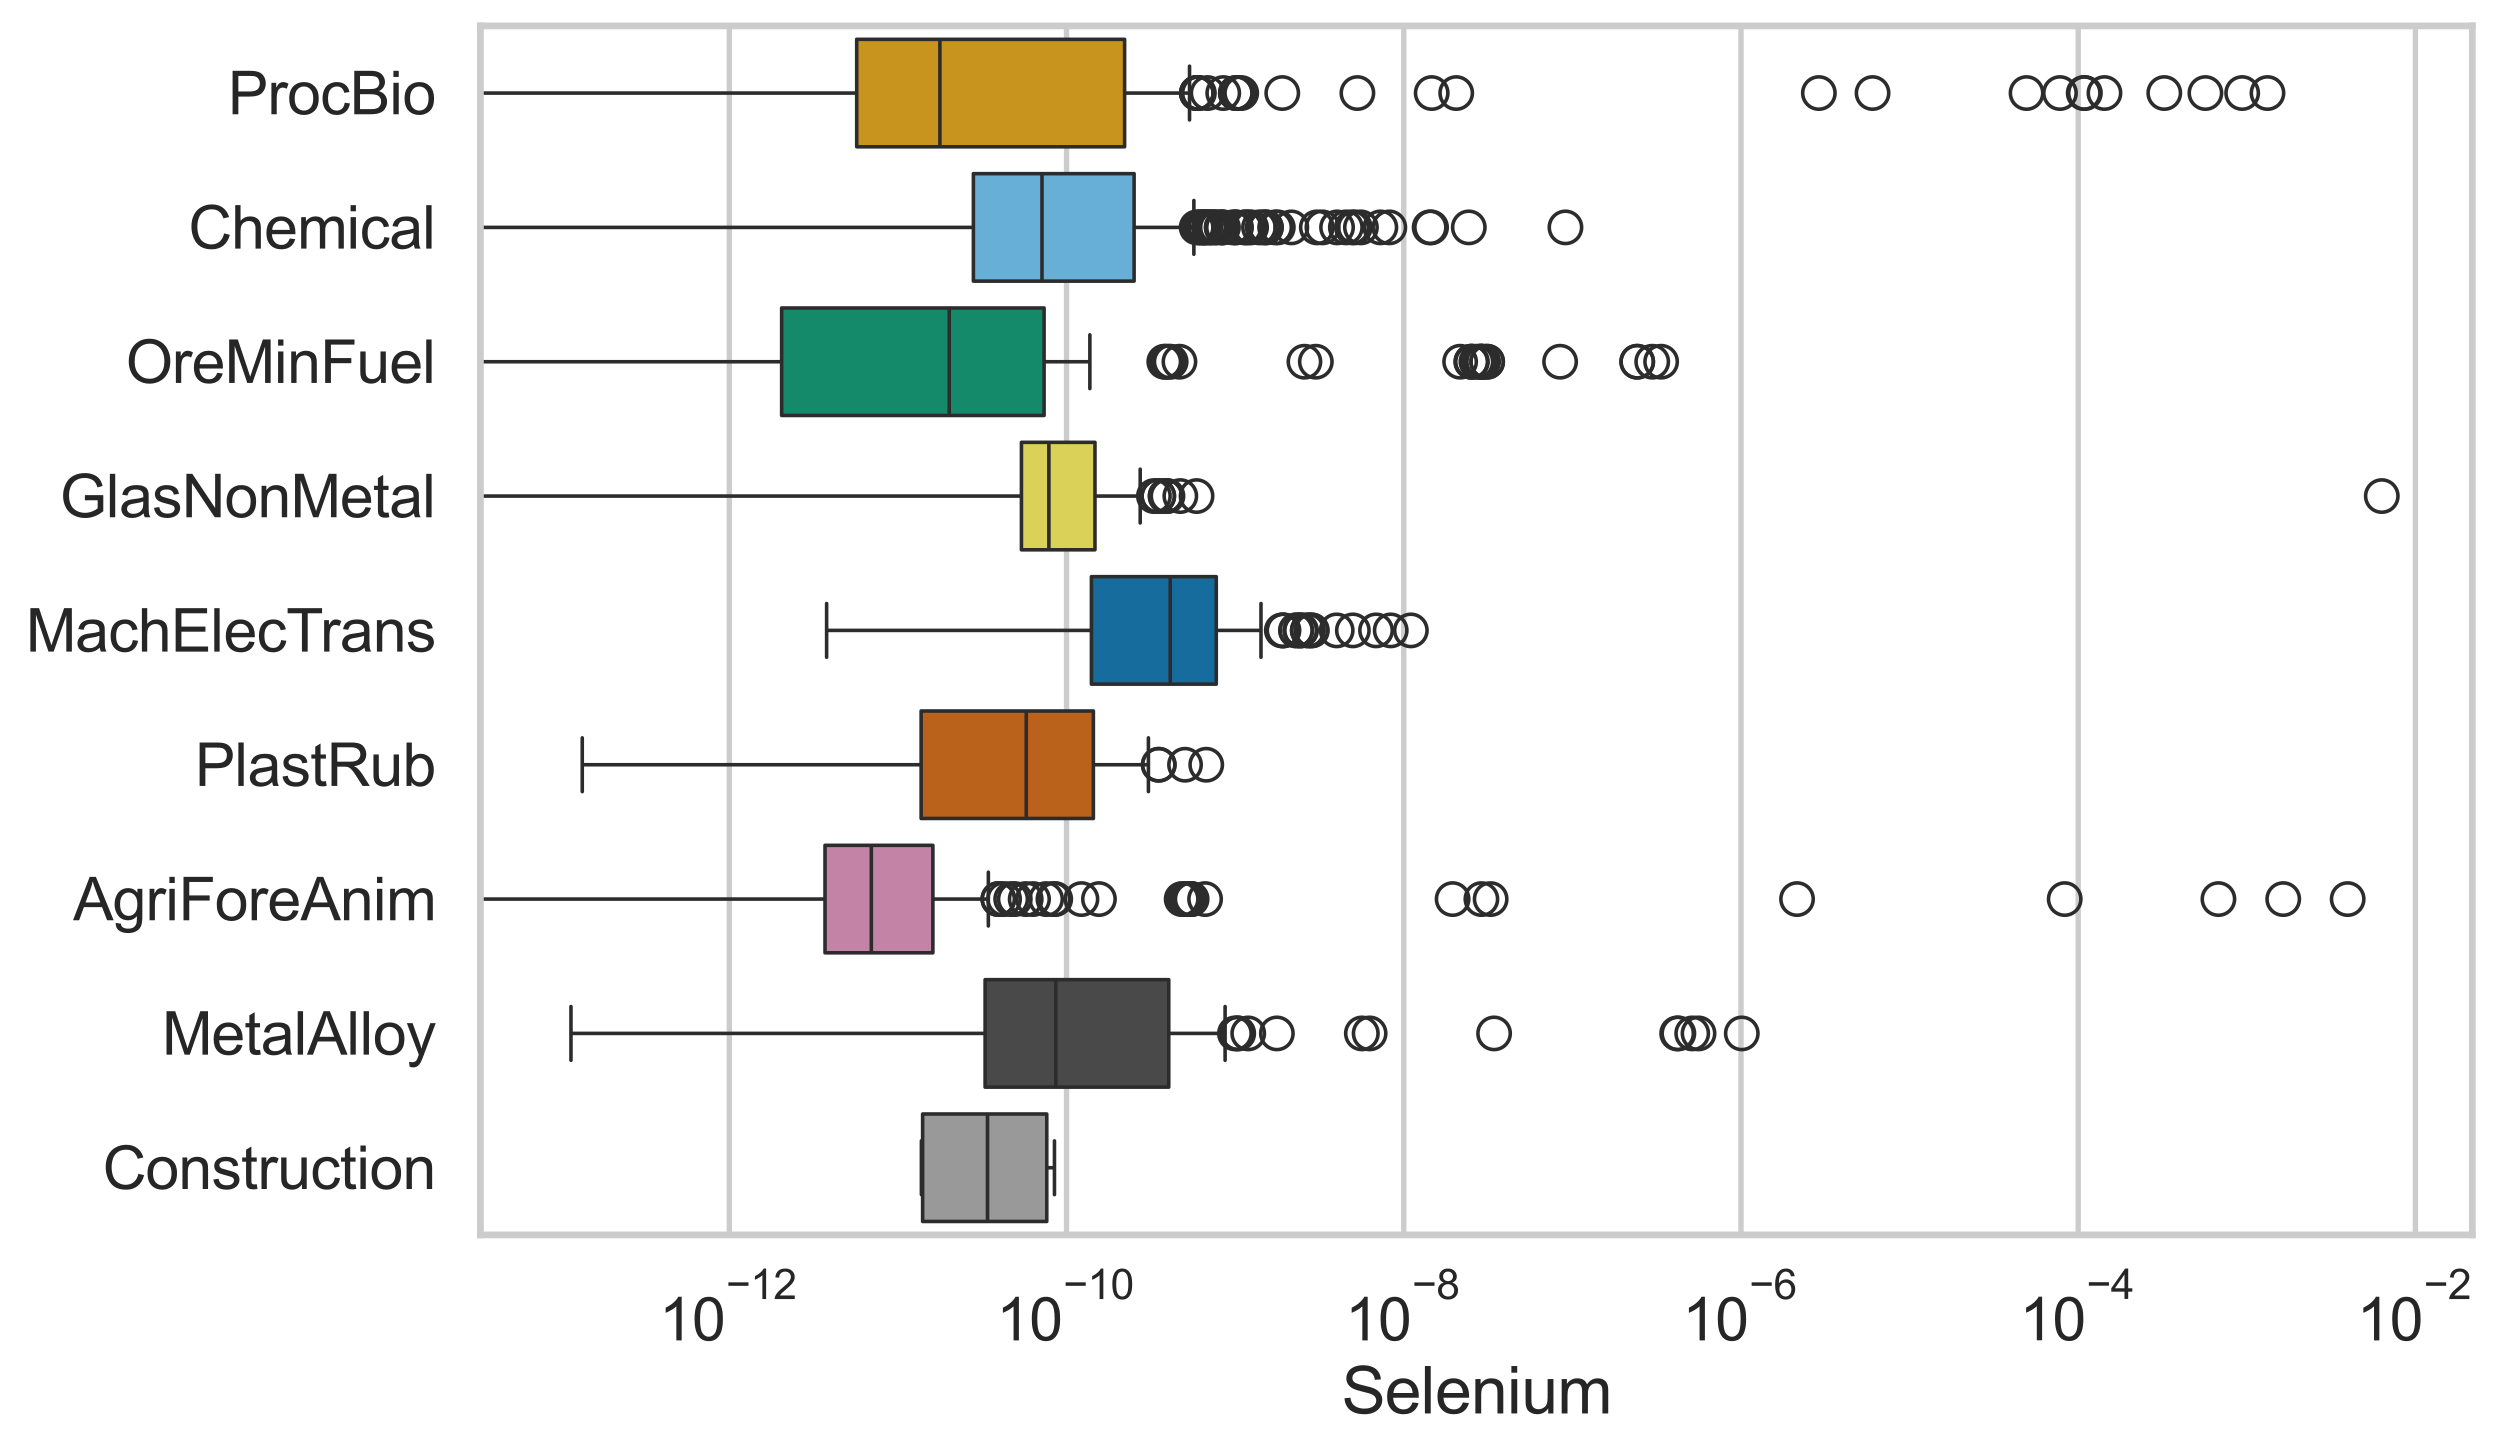 <?xml version="1.0" encoding="utf-8" standalone="no"?>
<!DOCTYPE svg PUBLIC "-//W3C//DTD SVG 1.1//EN"
  "http://www.w3.org/Graphics/SVG/1.1/DTD/svg11.dtd">
<svg xmlns:xlink="http://www.w3.org/1999/xlink" width="695.719pt" height="404.121pt" viewBox="0 0 695.719 404.121" xmlns="http://www.w3.org/2000/svg" version="1.1">
 <defs>
  <style type="text/css">*{stroke-linejoin: round; stroke-linecap: butt}</style>
 </defs>
 <g id="figure_1">
  <g id="patch_1">
   <path d="M 0 404.121 
L 695.719 404.121 
L 695.719 0 
L 0 0 
z
" style="fill: #ffffff"/>
  </g>
  <g id="axes_1">
   <g id="patch_2">
    <path d="M 133.697 343.665 
L 688.015 343.665 
L 688.015 7.2 
L 133.697 7.2 
z
" style="fill: #ffffff"/>
   </g>
   <g id="matplotlib.axis_1">
    <g id="xtick_1">
     <g id="line2d_1">
      <path d="M 202.961 343.665 
L 202.961 7.2 
" clip-path="url(#p53b0ed89a9)" style="fill: none; stroke: #cccccc; stroke-width: 1.5; stroke-linecap: round"/>
     </g>
     <g id="text_1">
      <!-- $\mathdefault{10^{-12}}$ -->
      <g style="fill: #262626" transform="translate(183.408 373.18) scale(0.165 -0.165)">
       <defs>
        <path id="ArialMT-31" d="M 2384 0 
L 1822 0 
L 1822 3584 
Q 1619 3391 1289 3197 
Q 959 3003 697 2906 
L 697 3450 
Q 1169 3672 1522 3987 
Q 1875 4303 2022 4600 
L 2384 4600 
L 2384 0 
z
" transform="scale(0.016)"/>
        <path id="ArialMT-30" d="M 266 2259 
Q 266 3072 433 3567 
Q 600 4063 929 4331 
Q 1259 4600 1759 4600 
Q 2128 4600 2406 4451 
Q 2684 4303 2865 4023 
Q 3047 3744 3150 3342 
Q 3253 2941 3253 2259 
Q 3253 1453 3087 958 
Q 2922 463 2592 192 
Q 2263 -78 1759 -78 
Q 1097 -78 719 397 
Q 266 969 266 2259 
z
M 844 2259 
Q 844 1131 1108 757 
Q 1372 384 1759 384 
Q 2147 384 2411 759 
Q 2675 1134 2675 2259 
Q 2675 3391 2411 3762 
Q 2147 4134 1753 4134 
Q 1366 4134 1134 3806 
Q 844 3388 844 2259 
z
" transform="scale(0.016)"/>
        <path id="ArialMT-2212" d="M 3381 1997 
L 356 1997 
L 356 2522 
L 3381 2522 
L 3381 1997 
z
" transform="scale(0.016)"/>
        <path id="ArialMT-32" d="M 3222 541 
L 3222 0 
L 194 0 
Q 188 203 259 391 
Q 375 700 629 1000 
Q 884 1300 1366 1694 
Q 2113 2306 2375 2664 
Q 2638 3022 2638 3341 
Q 2638 3675 2398 3904 
Q 2159 4134 1775 4134 
Q 1369 4134 1125 3890 
Q 881 3647 878 3216 
L 300 3275 
Q 359 3922 746 4261 
Q 1134 4600 1788 4600 
Q 2447 4600 2831 4234 
Q 3216 3869 3216 3328 
Q 3216 3053 3103 2787 
Q 2991 2522 2730 2228 
Q 2469 1934 1863 1422 
Q 1356 997 1212 845 
Q 1069 694 975 541 
L 3222 541 
z
" transform="scale(0.016)"/>
       </defs>
       <use xlink:href="#ArialMT-31" transform="translate(0 0.994)"/>
       <use xlink:href="#ArialMT-30" transform="translate(55.615 0.994)"/>
       <use xlink:href="#ArialMT-2212" transform="translate(112.973 70.688) scale(0.7)"/>
       <use xlink:href="#ArialMT-31" transform="translate(153.852 70.688) scale(0.7)"/>
       <use xlink:href="#ArialMT-32" transform="translate(192.782 70.688) scale(0.7)"/>
      </g>
     </g>
    </g>
    <g id="xtick_2">
     <g id="line2d_2">
      <path d="M 296.805 343.665 
L 296.805 7.2 
" clip-path="url(#p53b0ed89a9)" style="fill: none; stroke: #cccccc; stroke-width: 1.5; stroke-linecap: round"/>
     </g>
     <g id="text_2">
      <!-- $\mathdefault{10^{-10}}$ -->
      <g style="fill: #262626" transform="translate(277.253 373.18) scale(0.165 -0.165)">
       <use xlink:href="#ArialMT-31" transform="translate(0 0.994)"/>
       <use xlink:href="#ArialMT-30" transform="translate(55.615 0.994)"/>
       <use xlink:href="#ArialMT-2212" transform="translate(112.973 70.688) scale(0.7)"/>
       <use xlink:href="#ArialMT-31" transform="translate(153.852 70.688) scale(0.7)"/>
       <use xlink:href="#ArialMT-30" transform="translate(192.782 70.688) scale(0.7)"/>
      </g>
     </g>
    </g>
    <g id="xtick_3">
     <g id="line2d_3">
      <path d="M 390.65 343.665 
L 390.65 7.2 
" clip-path="url(#p53b0ed89a9)" style="fill: none; stroke: #cccccc; stroke-width: 1.5; stroke-linecap: round"/>
     </g>
     <g id="text_3">
      <!-- $\mathdefault{10^{-8}}$ -->
      <g style="fill: #262626" transform="translate(374.315 373.18) scale(0.165 -0.165)">
       <defs>
        <path id="ArialMT-38" d="M 1131 2484 
Q 781 2613 612 2850 
Q 444 3088 444 3419 
Q 444 3919 803 4259 
Q 1163 4600 1759 4600 
Q 2359 4600 2725 4251 
Q 3091 3903 3091 3403 
Q 3091 3084 2923 2848 
Q 2756 2613 2416 2484 
Q 2838 2347 3058 2040 
Q 3278 1734 3278 1309 
Q 3278 722 2862 322 
Q 2447 -78 1769 -78 
Q 1091 -78 675 323 
Q 259 725 259 1325 
Q 259 1772 486 2073 
Q 713 2375 1131 2484 
z
M 1019 3438 
Q 1019 3113 1228 2906 
Q 1438 2700 1772 2700 
Q 2097 2700 2305 2904 
Q 2513 3109 2513 3406 
Q 2513 3716 2298 3927 
Q 2084 4138 1766 4138 
Q 1444 4138 1231 3931 
Q 1019 3725 1019 3438 
z
M 838 1322 
Q 838 1081 952 856 
Q 1066 631 1291 507 
Q 1516 384 1775 384 
Q 2178 384 2440 643 
Q 2703 903 2703 1303 
Q 2703 1709 2433 1975 
Q 2163 2241 1756 2241 
Q 1359 2241 1098 1978 
Q 838 1716 838 1322 
z
" transform="scale(0.016)"/>
       </defs>
       <use xlink:href="#ArialMT-31" transform="translate(0 0.994)"/>
       <use xlink:href="#ArialMT-30" transform="translate(55.615 0.994)"/>
       <use xlink:href="#ArialMT-2212" transform="translate(112.973 70.688) scale(0.7)"/>
       <use xlink:href="#ArialMT-38" transform="translate(153.852 70.688) scale(0.7)"/>
      </g>
     </g>
    </g>
    <g id="xtick_4">
     <g id="line2d_4">
      <path d="M 484.495 343.665 
L 484.495 7.2 
" clip-path="url(#p53b0ed89a9)" style="fill: none; stroke: #cccccc; stroke-width: 1.5; stroke-linecap: round"/>
     </g>
     <g id="text_4">
      <!-- $\mathdefault{10^{-6}}$ -->
      <g style="fill: #262626" transform="translate(468.16 373.18) scale(0.165 -0.165)">
       <defs>
        <path id="ArialMT-36" d="M 3184 3459 
L 2625 3416 
Q 2550 3747 2413 3897 
Q 2184 4138 1850 4138 
Q 1581 4138 1378 3988 
Q 1113 3794 959 3422 
Q 806 3050 800 2363 
Q 1003 2672 1297 2822 
Q 1591 2972 1913 2972 
Q 2475 2972 2870 2558 
Q 3266 2144 3266 1488 
Q 3266 1056 3080 686 
Q 2894 316 2569 119 
Q 2244 -78 1831 -78 
Q 1128 -78 684 439 
Q 241 956 241 2144 
Q 241 3472 731 4075 
Q 1159 4600 1884 4600 
Q 2425 4600 2770 4297 
Q 3116 3994 3184 3459 
z
M 888 1484 
Q 888 1194 1011 928 
Q 1134 663 1356 523 
Q 1578 384 1822 384 
Q 2178 384 2434 671 
Q 2691 959 2691 1453 
Q 2691 1928 2437 2201 
Q 2184 2475 1800 2475 
Q 1419 2475 1153 2201 
Q 888 1928 888 1484 
z
" transform="scale(0.016)"/>
       </defs>
       <use xlink:href="#ArialMT-31" transform="translate(0 0.994)"/>
       <use xlink:href="#ArialMT-30" transform="translate(55.615 0.994)"/>
       <use xlink:href="#ArialMT-2212" transform="translate(112.973 70.688) scale(0.7)"/>
       <use xlink:href="#ArialMT-36" transform="translate(153.852 70.688) scale(0.7)"/>
      </g>
     </g>
    </g>
    <g id="xtick_5">
     <g id="line2d_5">
      <path d="M 578.339 343.665 
L 578.339 7.2 
" clip-path="url(#p53b0ed89a9)" style="fill: none; stroke: #cccccc; stroke-width: 1.5; stroke-linecap: round"/>
     </g>
     <g id="text_5">
      <!-- $\mathdefault{10^{-4}}$ -->
      <g style="fill: #262626" transform="translate(562.004 373.015) scale(0.165 -0.165)">
       <defs>
        <path id="ArialMT-34" d="M 2069 0 
L 2069 1097 
L 81 1097 
L 81 1613 
L 2172 4581 
L 2631 4581 
L 2631 1613 
L 3250 1613 
L 3250 1097 
L 2631 1097 
L 2631 0 
L 2069 0 
z
M 2069 1613 
L 2069 3678 
L 634 1613 
L 2069 1613 
z
" transform="scale(0.016)"/>
       </defs>
       <use xlink:href="#ArialMT-31" transform="translate(0 0.202)"/>
       <use xlink:href="#ArialMT-30" transform="translate(55.615 0.202)"/>
       <use xlink:href="#ArialMT-2212" transform="translate(112.973 69.895) scale(0.7)"/>
       <use xlink:href="#ArialMT-34" transform="translate(153.852 69.895) scale(0.7)"/>
      </g>
     </g>
    </g>
    <g id="xtick_6">
     <g id="line2d_6">
      <path d="M 672.184 343.665 
L 672.184 7.2 
" clip-path="url(#p53b0ed89a9)" style="fill: none; stroke: #cccccc; stroke-width: 1.5; stroke-linecap: round"/>
     </g>
     <g id="text_6">
      <!-- $\mathdefault{10^{-2}}$ -->
      <g style="fill: #262626" transform="translate(655.849 373.18) scale(0.165 -0.165)">
       <use xlink:href="#ArialMT-31" transform="translate(0 0.994)"/>
       <use xlink:href="#ArialMT-30" transform="translate(55.615 0.994)"/>
       <use xlink:href="#ArialMT-2212" transform="translate(112.973 70.688) scale(0.7)"/>
       <use xlink:href="#ArialMT-32" transform="translate(153.852 70.688) scale(0.7)"/>
      </g>
     </g>
    </g>
    <g id="text_7">
     <!-- Selenium -->
     <g style="fill: #262626" transform="translate(373.337 393.344) scale(0.18 -0.18)">
      <defs>
       <path id="ArialMT-53" d="M 288 1472 
L 859 1522 
Q 900 1178 1048 958 
Q 1197 738 1509 602 
Q 1822 466 2213 466 
Q 2559 466 2825 569 
Q 3091 672 3220 851 
Q 3350 1031 3350 1244 
Q 3350 1459 3225 1620 
Q 3100 1781 2813 1891 
Q 2628 1963 1997 2114 
Q 1366 2266 1113 2400 
Q 784 2572 623 2826 
Q 463 3081 463 3397 
Q 463 3744 659 4045 
Q 856 4347 1234 4503 
Q 1613 4659 2075 4659 
Q 2584 4659 2973 4495 
Q 3363 4331 3572 4012 
Q 3781 3694 3797 3291 
L 3216 3247 
Q 3169 3681 2898 3903 
Q 2628 4125 2100 4125 
Q 1550 4125 1298 3923 
Q 1047 3722 1047 3438 
Q 1047 3191 1225 3031 
Q 1400 2872 2139 2705 
Q 2878 2538 3153 2413 
Q 3553 2228 3743 1945 
Q 3934 1663 3934 1294 
Q 3934 928 3725 604 
Q 3516 281 3123 101 
Q 2731 -78 2241 -78 
Q 1619 -78 1198 103 
Q 778 284 539 648 
Q 300 1013 288 1472 
z
" transform="scale(0.016)"/>
       <path id="ArialMT-65" d="M 2694 1069 
L 3275 997 
Q 3138 488 2766 206 
Q 2394 -75 1816 -75 
Q 1088 -75 661 373 
Q 234 822 234 1631 
Q 234 2469 665 2931 
Q 1097 3394 1784 3394 
Q 2450 3394 2872 2941 
Q 3294 2488 3294 1666 
Q 3294 1616 3291 1516 
L 816 1516 
Q 847 969 1125 678 
Q 1403 388 1819 388 
Q 2128 388 2347 550 
Q 2566 713 2694 1069 
z
M 847 1978 
L 2700 1978 
Q 2663 2397 2488 2606 
Q 2219 2931 1791 2931 
Q 1403 2931 1139 2672 
Q 875 2413 847 1978 
z
" transform="scale(0.016)"/>
       <path id="ArialMT-6c" d="M 409 0 
L 409 4581 
L 972 4581 
L 972 0 
L 409 0 
z
" transform="scale(0.016)"/>
       <path id="ArialMT-6e" d="M 422 0 
L 422 3319 
L 928 3319 
L 928 2847 
Q 1294 3394 1984 3394 
Q 2284 3394 2536 3286 
Q 2788 3178 2913 3003 
Q 3038 2828 3088 2588 
Q 3119 2431 3119 2041 
L 3119 0 
L 2556 0 
L 2556 2019 
Q 2556 2363 2490 2533 
Q 2425 2703 2258 2804 
Q 2091 2906 1866 2906 
Q 1506 2906 1245 2678 
Q 984 2450 984 1813 
L 984 0 
L 422 0 
z
" transform="scale(0.016)"/>
       <path id="ArialMT-69" d="M 425 3934 
L 425 4581 
L 988 4581 
L 988 3934 
L 425 3934 
z
M 425 0 
L 425 3319 
L 988 3319 
L 988 0 
L 425 0 
z
" transform="scale(0.016)"/>
       <path id="ArialMT-75" d="M 2597 0 
L 2597 488 
Q 2209 -75 1544 -75 
Q 1250 -75 995 37 
Q 741 150 617 320 
Q 494 491 444 738 
Q 409 903 409 1263 
L 409 3319 
L 972 3319 
L 972 1478 
Q 972 1038 1006 884 
Q 1059 663 1231 536 
Q 1403 409 1656 409 
Q 1909 409 2131 539 
Q 2353 669 2445 892 
Q 2538 1116 2538 1541 
L 2538 3319 
L 3100 3319 
L 3100 0 
L 2597 0 
z
" transform="scale(0.016)"/>
       <path id="ArialMT-6d" d="M 422 0 
L 422 3319 
L 925 3319 
L 925 2853 
Q 1081 3097 1340 3245 
Q 1600 3394 1931 3394 
Q 2300 3394 2536 3241 
Q 2772 3088 2869 2813 
Q 3263 3394 3894 3394 
Q 4388 3394 4653 3120 
Q 4919 2847 4919 2278 
L 4919 0 
L 4359 0 
L 4359 2091 
Q 4359 2428 4304 2576 
Q 4250 2725 4106 2815 
Q 3963 2906 3769 2906 
Q 3419 2906 3187 2673 
Q 2956 2441 2956 1928 
L 2956 0 
L 2394 0 
L 2394 2156 
Q 2394 2531 2256 2718 
Q 2119 2906 1806 2906 
Q 1569 2906 1367 2781 
Q 1166 2656 1075 2415 
Q 984 2175 984 1722 
L 984 0 
L 422 0 
z
" transform="scale(0.016)"/>
      </defs>
      <use xlink:href="#ArialMT-53"/>
      <use xlink:href="#ArialMT-65" transform="translate(66.699 0)"/>
      <use xlink:href="#ArialMT-6c" transform="translate(122.314 0)"/>
      <use xlink:href="#ArialMT-65" transform="translate(144.531 0)"/>
      <use xlink:href="#ArialMT-6e" transform="translate(200.146 0)"/>
      <use xlink:href="#ArialMT-69" transform="translate(255.762 0)"/>
      <use xlink:href="#ArialMT-75" transform="translate(277.979 0)"/>
      <use xlink:href="#ArialMT-6d" transform="translate(333.594 0)"/>
     </g>
    </g>
   </g>
   <g id="matplotlib.axis_2">
    <g id="ytick_1">
     <g id="text_8">
      <!-- ProcBio -->
      <g style="fill: #262626" transform="translate(63.424 31.798) scale(0.165 -0.165)">
       <defs>
        <path id="ArialMT-50" d="M 494 0 
L 494 4581 
L 2222 4581 
Q 2678 4581 2919 4538 
Q 3256 4481 3484 4323 
Q 3713 4166 3852 3881 
Q 3991 3597 3991 3256 
Q 3991 2672 3619 2267 
Q 3247 1863 2275 1863 
L 1100 1863 
L 1100 0 
L 494 0 
z
M 1100 2403 
L 2284 2403 
Q 2872 2403 3119 2622 
Q 3366 2841 3366 3238 
Q 3366 3525 3220 3729 
Q 3075 3934 2838 4000 
Q 2684 4041 2272 4041 
L 1100 4041 
L 1100 2403 
z
" transform="scale(0.016)"/>
        <path id="ArialMT-72" d="M 416 0 
L 416 3319 
L 922 3319 
L 922 2816 
Q 1116 3169 1280 3281 
Q 1444 3394 1641 3394 
Q 1925 3394 2219 3213 
L 2025 2691 
Q 1819 2813 1613 2813 
Q 1428 2813 1281 2702 
Q 1134 2591 1072 2394 
Q 978 2094 978 1738 
L 978 0 
L 416 0 
z
" transform="scale(0.016)"/>
        <path id="ArialMT-6f" d="M 213 1659 
Q 213 2581 725 3025 
Q 1153 3394 1769 3394 
Q 2453 3394 2887 2945 
Q 3322 2497 3322 1706 
Q 3322 1066 3130 698 
Q 2938 331 2570 128 
Q 2203 -75 1769 -75 
Q 1072 -75 642 372 
Q 213 819 213 1659 
z
M 791 1659 
Q 791 1022 1069 705 
Q 1347 388 1769 388 
Q 2188 388 2466 706 
Q 2744 1025 2744 1678 
Q 2744 2294 2464 2611 
Q 2184 2928 1769 2928 
Q 1347 2928 1069 2612 
Q 791 2297 791 1659 
z
" transform="scale(0.016)"/>
        <path id="ArialMT-63" d="M 2588 1216 
L 3141 1144 
Q 3050 572 2676 248 
Q 2303 -75 1759 -75 
Q 1078 -75 664 370 
Q 250 816 250 1647 
Q 250 2184 428 2587 
Q 606 2991 970 3192 
Q 1334 3394 1763 3394 
Q 2303 3394 2647 3120 
Q 2991 2847 3088 2344 
L 2541 2259 
Q 2463 2594 2264 2762 
Q 2066 2931 1784 2931 
Q 1359 2931 1093 2626 
Q 828 2322 828 1663 
Q 828 994 1084 691 
Q 1341 388 1753 388 
Q 2084 388 2306 591 
Q 2528 794 2588 1216 
z
" transform="scale(0.016)"/>
        <path id="ArialMT-42" d="M 469 0 
L 469 4581 
L 2188 4581 
Q 2713 4581 3030 4442 
Q 3347 4303 3526 4014 
Q 3706 3725 3706 3409 
Q 3706 3116 3547 2856 
Q 3388 2597 3066 2438 
Q 3481 2316 3704 2022 
Q 3928 1728 3928 1328 
Q 3928 1006 3792 729 
Q 3656 453 3456 303 
Q 3256 153 2954 76 
Q 2653 0 2216 0 
L 469 0 
z
M 1075 2656 
L 2066 2656 
Q 2469 2656 2644 2709 
Q 2875 2778 2992 2937 
Q 3109 3097 3109 3338 
Q 3109 3566 3000 3739 
Q 2891 3913 2687 3977 
Q 2484 4041 1991 4041 
L 1075 4041 
L 1075 2656 
z
M 1075 541 
L 2216 541 
Q 2509 541 2628 563 
Q 2838 600 2978 687 
Q 3119 775 3209 942 
Q 3300 1109 3300 1328 
Q 3300 1584 3169 1773 
Q 3038 1963 2805 2039 
Q 2572 2116 2134 2116 
L 1075 2116 
L 1075 541 
z
" transform="scale(0.016)"/>
       </defs>
       <use xlink:href="#ArialMT-50"/>
       <use xlink:href="#ArialMT-72" transform="translate(66.699 0)"/>
       <use xlink:href="#ArialMT-6f" transform="translate(100 0)"/>
       <use xlink:href="#ArialMT-63" transform="translate(155.615 0)"/>
       <use xlink:href="#ArialMT-42" transform="translate(205.615 0)"/>
       <use xlink:href="#ArialMT-69" transform="translate(272.314 0)"/>
       <use xlink:href="#ArialMT-6f" transform="translate(294.531 0)"/>
      </g>
     </g>
    </g>
    <g id="ytick_2">
     <g id="text_9">
      <!-- Chemical -->
      <g style="fill: #262626" transform="translate(52.428 69.183) scale(0.165 -0.165)">
       <defs>
        <path id="ArialMT-43" d="M 3763 1606 
L 4369 1453 
Q 4178 706 3683 314 
Q 3188 -78 2472 -78 
Q 1731 -78 1267 223 
Q 803 525 561 1097 
Q 319 1669 319 2325 
Q 319 3041 592 3573 
Q 866 4106 1370 4382 
Q 1875 4659 2481 4659 
Q 3169 4659 3637 4309 
Q 4106 3959 4291 3325 
L 3694 3184 
Q 3534 3684 3231 3912 
Q 2928 4141 2469 4141 
Q 1941 4141 1586 3887 
Q 1231 3634 1087 3207 
Q 944 2781 944 2328 
Q 944 1744 1114 1308 
Q 1284 872 1643 656 
Q 2003 441 2422 441 
Q 2931 441 3284 734 
Q 3638 1028 3763 1606 
z
" transform="scale(0.016)"/>
        <path id="ArialMT-68" d="M 422 0 
L 422 4581 
L 984 4581 
L 984 2938 
Q 1378 3394 1978 3394 
Q 2347 3394 2619 3248 
Q 2891 3103 3008 2847 
Q 3125 2591 3125 2103 
L 3125 0 
L 2563 0 
L 2563 2103 
Q 2563 2525 2380 2717 
Q 2197 2909 1863 2909 
Q 1613 2909 1392 2779 
Q 1172 2650 1078 2428 
Q 984 2206 984 1816 
L 984 0 
L 422 0 
z
" transform="scale(0.016)"/>
        <path id="ArialMT-61" d="M 2588 409 
Q 2275 144 1986 34 
Q 1697 -75 1366 -75 
Q 819 -75 525 192 
Q 231 459 231 875 
Q 231 1119 342 1320 
Q 453 1522 633 1644 
Q 813 1766 1038 1828 
Q 1203 1872 1538 1913 
Q 2219 1994 2541 2106 
Q 2544 2222 2544 2253 
Q 2544 2597 2384 2738 
Q 2169 2928 1744 2928 
Q 1347 2928 1158 2789 
Q 969 2650 878 2297 
L 328 2372 
Q 403 2725 575 2942 
Q 747 3159 1072 3276 
Q 1397 3394 1825 3394 
Q 2250 3394 2515 3294 
Q 2781 3194 2906 3042 
Q 3031 2891 3081 2659 
Q 3109 2516 3109 2141 
L 3109 1391 
Q 3109 606 3145 398 
Q 3181 191 3288 0 
L 2700 0 
Q 2613 175 2588 409 
z
M 2541 1666 
Q 2234 1541 1622 1453 
Q 1275 1403 1131 1340 
Q 988 1278 909 1158 
Q 831 1038 831 891 
Q 831 666 1001 516 
Q 1172 366 1500 366 
Q 1825 366 2078 508 
Q 2331 650 2450 897 
Q 2541 1088 2541 1459 
L 2541 1666 
z
" transform="scale(0.016)"/>
       </defs>
       <use xlink:href="#ArialMT-43"/>
       <use xlink:href="#ArialMT-68" transform="translate(72.217 0)"/>
       <use xlink:href="#ArialMT-65" transform="translate(127.832 0)"/>
       <use xlink:href="#ArialMT-6d" transform="translate(183.447 0)"/>
       <use xlink:href="#ArialMT-69" transform="translate(266.748 0)"/>
       <use xlink:href="#ArialMT-63" transform="translate(288.965 0)"/>
       <use xlink:href="#ArialMT-61" transform="translate(338.965 0)"/>
       <use xlink:href="#ArialMT-6c" transform="translate(394.58 0)"/>
      </g>
     </g>
    </g>
    <g id="ytick_3">
     <g id="text_10">
      <!-- OreMinFuel -->
      <g style="fill: #262626" transform="translate(35.013 106.568) scale(0.165 -0.165)">
       <defs>
        <path id="ArialMT-4f" d="M 309 2231 
Q 309 3372 921 4017 
Q 1534 4663 2503 4663 
Q 3138 4663 3647 4359 
Q 4156 4056 4423 3514 
Q 4691 2972 4691 2284 
Q 4691 1588 4409 1038 
Q 4128 488 3612 205 
Q 3097 -78 2500 -78 
Q 1853 -78 1343 234 
Q 834 547 571 1087 
Q 309 1628 309 2231 
z
M 934 2222 
Q 934 1394 1379 917 
Q 1825 441 2497 441 
Q 3181 441 3623 922 
Q 4066 1403 4066 2288 
Q 4066 2847 3877 3264 
Q 3688 3681 3323 3911 
Q 2959 4141 2506 4141 
Q 1863 4141 1398 3698 
Q 934 3256 934 2222 
z
" transform="scale(0.016)"/>
        <path id="ArialMT-4d" d="M 475 0 
L 475 4581 
L 1388 4581 
L 2472 1338 
Q 2622 884 2691 659 
Q 2769 909 2934 1394 
L 4031 4581 
L 4847 4581 
L 4847 0 
L 4263 0 
L 4263 3834 
L 2931 0 
L 2384 0 
L 1059 3900 
L 1059 0 
L 475 0 
z
" transform="scale(0.016)"/>
        <path id="ArialMT-46" d="M 525 0 
L 525 4581 
L 3616 4581 
L 3616 4041 
L 1131 4041 
L 1131 2622 
L 3281 2622 
L 3281 2081 
L 1131 2081 
L 1131 0 
L 525 0 
z
" transform="scale(0.016)"/>
       </defs>
       <use xlink:href="#ArialMT-4f"/>
       <use xlink:href="#ArialMT-72" transform="translate(77.783 0)"/>
       <use xlink:href="#ArialMT-65" transform="translate(111.084 0)"/>
       <use xlink:href="#ArialMT-4d" transform="translate(166.699 0)"/>
       <use xlink:href="#ArialMT-69" transform="translate(250 0)"/>
       <use xlink:href="#ArialMT-6e" transform="translate(272.217 0)"/>
       <use xlink:href="#ArialMT-46" transform="translate(327.832 0)"/>
       <use xlink:href="#ArialMT-75" transform="translate(388.916 0)"/>
       <use xlink:href="#ArialMT-65" transform="translate(444.531 0)"/>
       <use xlink:href="#ArialMT-6c" transform="translate(500.146 0)"/>
      </g>
     </g>
    </g>
    <g id="ytick_4">
     <g id="text_11">
      <!-- GlasNonMetal -->
      <g style="fill: #262626" transform="translate(16.659 143.953) scale(0.165 -0.165)">
       <defs>
        <path id="ArialMT-47" d="M 2638 1797 
L 2638 2334 
L 4578 2338 
L 4578 638 
Q 4131 281 3656 101 
Q 3181 -78 2681 -78 
Q 2006 -78 1454 211 
Q 903 500 622 1047 
Q 341 1594 341 2269 
Q 341 2938 620 3517 
Q 900 4097 1425 4378 
Q 1950 4659 2634 4659 
Q 3131 4659 3532 4498 
Q 3934 4338 4162 4050 
Q 4391 3763 4509 3300 
L 3963 3150 
Q 3859 3500 3706 3700 
Q 3553 3900 3268 4020 
Q 2984 4141 2638 4141 
Q 2222 4141 1919 4014 
Q 1616 3888 1430 3681 
Q 1244 3475 1141 3228 
Q 966 2803 966 2306 
Q 966 1694 1177 1281 
Q 1388 869 1791 669 
Q 2194 469 2647 469 
Q 3041 469 3416 620 
Q 3791 772 3984 944 
L 3984 1797 
L 2638 1797 
z
" transform="scale(0.016)"/>
        <path id="ArialMT-73" d="M 197 991 
L 753 1078 
Q 800 744 1014 566 
Q 1228 388 1613 388 
Q 2000 388 2187 545 
Q 2375 703 2375 916 
Q 2375 1106 2209 1216 
Q 2094 1291 1634 1406 
Q 1016 1563 777 1677 
Q 538 1791 414 1992 
Q 291 2194 291 2438 
Q 291 2659 392 2848 
Q 494 3038 669 3163 
Q 800 3259 1026 3326 
Q 1253 3394 1513 3394 
Q 1903 3394 2198 3281 
Q 2494 3169 2634 2976 
Q 2775 2784 2828 2463 
L 2278 2388 
Q 2241 2644 2061 2787 
Q 1881 2931 1553 2931 
Q 1166 2931 1000 2803 
Q 834 2675 834 2503 
Q 834 2394 903 2306 
Q 972 2216 1119 2156 
Q 1203 2125 1616 2013 
Q 2213 1853 2448 1751 
Q 2684 1650 2818 1456 
Q 2953 1263 2953 975 
Q 2953 694 2789 445 
Q 2625 197 2315 61 
Q 2006 -75 1616 -75 
Q 969 -75 630 194 
Q 291 463 197 991 
z
" transform="scale(0.016)"/>
        <path id="ArialMT-4e" d="M 488 0 
L 488 4581 
L 1109 4581 
L 3516 984 
L 3516 4581 
L 4097 4581 
L 4097 0 
L 3475 0 
L 1069 3600 
L 1069 0 
L 488 0 
z
" transform="scale(0.016)"/>
        <path id="ArialMT-74" d="M 1650 503 
L 1731 6 
Q 1494 -44 1306 -44 
Q 1000 -44 831 53 
Q 663 150 594 308 
Q 525 466 525 972 
L 525 2881 
L 113 2881 
L 113 3319 
L 525 3319 
L 525 4141 
L 1084 4478 
L 1084 3319 
L 1650 3319 
L 1650 2881 
L 1084 2881 
L 1084 941 
Q 1084 700 1114 631 
Q 1144 563 1211 522 
Q 1278 481 1403 481 
Q 1497 481 1650 503 
z
" transform="scale(0.016)"/>
       </defs>
       <use xlink:href="#ArialMT-47"/>
       <use xlink:href="#ArialMT-6c" transform="translate(77.783 0)"/>
       <use xlink:href="#ArialMT-61" transform="translate(100 0)"/>
       <use xlink:href="#ArialMT-73" transform="translate(155.615 0)"/>
       <use xlink:href="#ArialMT-4e" transform="translate(205.615 0)"/>
       <use xlink:href="#ArialMT-6f" transform="translate(277.832 0)"/>
       <use xlink:href="#ArialMT-6e" transform="translate(333.447 0)"/>
       <use xlink:href="#ArialMT-4d" transform="translate(389.062 0)"/>
       <use xlink:href="#ArialMT-65" transform="translate(472.363 0)"/>
       <use xlink:href="#ArialMT-74" transform="translate(527.979 0)"/>
       <use xlink:href="#ArialMT-61" transform="translate(555.762 0)"/>
       <use xlink:href="#ArialMT-6c" transform="translate(611.377 0)"/>
      </g>
     </g>
    </g>
    <g id="ytick_5">
     <g id="text_12">
      <!-- MachElecTrans -->
      <g style="fill: #262626" transform="translate(7.2 181.337) scale(0.165 -0.165)">
       <defs>
        <path id="ArialMT-45" d="M 506 0 
L 506 4581 
L 3819 4581 
L 3819 4041 
L 1113 4041 
L 1113 2638 
L 3647 2638 
L 3647 2100 
L 1113 2100 
L 1113 541 
L 3925 541 
L 3925 0 
L 506 0 
z
" transform="scale(0.016)"/>
        <path id="ArialMT-54" d="M 1659 0 
L 1659 4041 
L 150 4041 
L 150 4581 
L 3781 4581 
L 3781 4041 
L 2266 4041 
L 2266 0 
L 1659 0 
z
" transform="scale(0.016)"/>
       </defs>
       <use xlink:href="#ArialMT-4d"/>
       <use xlink:href="#ArialMT-61" transform="translate(83.301 0)"/>
       <use xlink:href="#ArialMT-63" transform="translate(138.916 0)"/>
       <use xlink:href="#ArialMT-68" transform="translate(188.916 0)"/>
       <use xlink:href="#ArialMT-45" transform="translate(244.531 0)"/>
       <use xlink:href="#ArialMT-6c" transform="translate(311.23 0)"/>
       <use xlink:href="#ArialMT-65" transform="translate(333.447 0)"/>
       <use xlink:href="#ArialMT-63" transform="translate(389.062 0)"/>
       <use xlink:href="#ArialMT-54" transform="translate(439.062 0)"/>
       <use xlink:href="#ArialMT-72" transform="translate(496.396 0)"/>
       <use xlink:href="#ArialMT-61" transform="translate(529.697 0)"/>
       <use xlink:href="#ArialMT-6e" transform="translate(585.312 0)"/>
       <use xlink:href="#ArialMT-73" transform="translate(640.928 0)"/>
      </g>
     </g>
    </g>
    <g id="ytick_6">
     <g id="text_13">
      <!-- PlastRub -->
      <g style="fill: #262626" transform="translate(54.248 218.722) scale(0.165 -0.165)">
       <defs>
        <path id="ArialMT-52" d="M 503 0 
L 503 4581 
L 2534 4581 
Q 3147 4581 3465 4457 
Q 3784 4334 3975 4021 
Q 4166 3709 4166 3331 
Q 4166 2844 3850 2509 
Q 3534 2175 2875 2084 
Q 3116 1969 3241 1856 
Q 3506 1613 3744 1247 
L 4541 0 
L 3778 0 
L 3172 953 
Q 2906 1366 2734 1584 
Q 2563 1803 2427 1890 
Q 2291 1978 2150 2013 
Q 2047 2034 1813 2034 
L 1109 2034 
L 1109 0 
L 503 0 
z
M 1109 2559 
L 2413 2559 
Q 2828 2559 3062 2645 
Q 3297 2731 3419 2920 
Q 3541 3109 3541 3331 
Q 3541 3656 3305 3865 
Q 3069 4075 2559 4075 
L 1109 4075 
L 1109 2559 
z
" transform="scale(0.016)"/>
        <path id="ArialMT-62" d="M 941 0 
L 419 0 
L 419 4581 
L 981 4581 
L 981 2947 
Q 1338 3394 1891 3394 
Q 2197 3394 2470 3270 
Q 2744 3147 2920 2923 
Q 3097 2700 3197 2384 
Q 3297 2069 3297 1709 
Q 3297 856 2875 390 
Q 2453 -75 1863 -75 
Q 1275 -75 941 416 
L 941 0 
z
M 934 1684 
Q 934 1088 1097 822 
Q 1363 388 1816 388 
Q 2184 388 2453 708 
Q 2722 1028 2722 1663 
Q 2722 2313 2464 2622 
Q 2206 2931 1841 2931 
Q 1472 2931 1203 2611 
Q 934 2291 934 1684 
z
" transform="scale(0.016)"/>
       </defs>
       <use xlink:href="#ArialMT-50"/>
       <use xlink:href="#ArialMT-6c" transform="translate(66.699 0)"/>
       <use xlink:href="#ArialMT-61" transform="translate(88.916 0)"/>
       <use xlink:href="#ArialMT-73" transform="translate(144.531 0)"/>
       <use xlink:href="#ArialMT-74" transform="translate(194.531 0)"/>
       <use xlink:href="#ArialMT-52" transform="translate(222.314 0)"/>
       <use xlink:href="#ArialMT-75" transform="translate(294.531 0)"/>
       <use xlink:href="#ArialMT-62" transform="translate(350.146 0)"/>
      </g>
     </g>
    </g>
    <g id="ytick_7">
     <g id="text_14">
      <!-- AgriForeAnim -->
      <g style="fill: #262626" transform="translate(20.341 256.107) scale(0.165 -0.165)">
       <defs>
        <path id="ArialMT-41" d="M -9 0 
L 1750 4581 
L 2403 4581 
L 4278 0 
L 3588 0 
L 3053 1388 
L 1138 1388 
L 634 0 
L -9 0 
z
M 1313 1881 
L 2866 1881 
L 2388 3150 
Q 2169 3728 2063 4100 
Q 1975 3659 1816 3225 
L 1313 1881 
z
" transform="scale(0.016)"/>
        <path id="ArialMT-67" d="M 319 -275 
L 866 -356 
Q 900 -609 1056 -725 
Q 1266 -881 1628 -881 
Q 2019 -881 2231 -725 
Q 2444 -569 2519 -288 
Q 2563 -116 2559 434 
Q 2191 0 1641 0 
Q 956 0 581 494 
Q 206 988 206 1678 
Q 206 2153 378 2554 
Q 550 2956 876 3175 
Q 1203 3394 1644 3394 
Q 2231 3394 2613 2919 
L 2613 3319 
L 3131 3319 
L 3131 450 
Q 3131 -325 2973 -648 
Q 2816 -972 2473 -1159 
Q 2131 -1347 1631 -1347 
Q 1038 -1347 672 -1080 
Q 306 -813 319 -275 
z
M 784 1719 
Q 784 1066 1043 766 
Q 1303 466 1694 466 
Q 2081 466 2343 764 
Q 2606 1063 2606 1700 
Q 2606 2309 2336 2618 
Q 2066 2928 1684 2928 
Q 1309 2928 1046 2623 
Q 784 2319 784 1719 
z
" transform="scale(0.016)"/>
       </defs>
       <use xlink:href="#ArialMT-41"/>
       <use xlink:href="#ArialMT-67" transform="translate(66.699 0)"/>
       <use xlink:href="#ArialMT-72" transform="translate(122.314 0)"/>
       <use xlink:href="#ArialMT-69" transform="translate(155.615 0)"/>
       <use xlink:href="#ArialMT-46" transform="translate(177.832 0)"/>
       <use xlink:href="#ArialMT-6f" transform="translate(238.916 0)"/>
       <use xlink:href="#ArialMT-72" transform="translate(294.531 0)"/>
       <use xlink:href="#ArialMT-65" transform="translate(327.832 0)"/>
       <use xlink:href="#ArialMT-41" transform="translate(383.447 0)"/>
       <use xlink:href="#ArialMT-6e" transform="translate(450.146 0)"/>
       <use xlink:href="#ArialMT-69" transform="translate(505.762 0)"/>
       <use xlink:href="#ArialMT-6d" transform="translate(527.979 0)"/>
      </g>
     </g>
    </g>
    <g id="ytick_8">
     <g id="text_15">
      <!-- MetalAlloy -->
      <g style="fill: #262626" transform="translate(45.088 293.492) scale(0.165 -0.165)">
       <defs>
        <path id="ArialMT-79" d="M 397 -1278 
L 334 -750 
Q 519 -800 656 -800 
Q 844 -800 956 -737 
Q 1069 -675 1141 -563 
Q 1194 -478 1313 -144 
Q 1328 -97 1363 -6 
L 103 3319 
L 709 3319 
L 1400 1397 
Q 1534 1031 1641 628 
Q 1738 1016 1872 1384 
L 2581 3319 
L 3144 3319 
L 1881 -56 
Q 1678 -603 1566 -809 
Q 1416 -1088 1222 -1217 
Q 1028 -1347 759 -1347 
Q 597 -1347 397 -1278 
z
" transform="scale(0.016)"/>
       </defs>
       <use xlink:href="#ArialMT-4d"/>
       <use xlink:href="#ArialMT-65" transform="translate(83.301 0)"/>
       <use xlink:href="#ArialMT-74" transform="translate(138.916 0)"/>
       <use xlink:href="#ArialMT-61" transform="translate(166.699 0)"/>
       <use xlink:href="#ArialMT-6c" transform="translate(222.314 0)"/>
       <use xlink:href="#ArialMT-41" transform="translate(244.531 0)"/>
       <use xlink:href="#ArialMT-6c" transform="translate(311.23 0)"/>
       <use xlink:href="#ArialMT-6c" transform="translate(333.447 0)"/>
       <use xlink:href="#ArialMT-6f" transform="translate(355.664 0)"/>
       <use xlink:href="#ArialMT-79" transform="translate(411.279 0)"/>
      </g>
     </g>
    </g>
    <g id="ytick_9">
     <g id="text_16">
      <!-- Construction -->
      <g style="fill: #262626" transform="translate(28.575 330.877) scale(0.165 -0.165)">
       <use xlink:href="#ArialMT-43"/>
       <use xlink:href="#ArialMT-6f" transform="translate(72.217 0)"/>
       <use xlink:href="#ArialMT-6e" transform="translate(127.832 0)"/>
       <use xlink:href="#ArialMT-73" transform="translate(183.447 0)"/>
       <use xlink:href="#ArialMT-74" transform="translate(233.447 0)"/>
       <use xlink:href="#ArialMT-72" transform="translate(261.23 0)"/>
       <use xlink:href="#ArialMT-75" transform="translate(294.531 0)"/>
       <use xlink:href="#ArialMT-63" transform="translate(350.146 0)"/>
       <use xlink:href="#ArialMT-74" transform="translate(400.146 0)"/>
       <use xlink:href="#ArialMT-69" transform="translate(427.93 0)"/>
       <use xlink:href="#ArialMT-6f" transform="translate(450.146 0)"/>
       <use xlink:href="#ArialMT-6e" transform="translate(505.762 0)"/>
      </g>
     </g>
    </g>
   </g>
   <g id="patch_3">
    <path d="M 238.412 10.938 
L 238.412 40.846 
L 312.965 40.846 
L 312.965 10.938 
L 238.412 10.938 
z
" clip-path="url(#p53b0ed89a9)" style="fill: #c9941d; stroke: #2c2c2c; stroke-linejoin: miter"/>
   </g>
   <g id="line2d_7">
    <path d="M 238.412 25.892 
L -1 25.892 
" clip-path="url(#p53b0ed89a9)" style="fill: none; stroke: #2c2c2c"/>
   </g>
   <g id="line2d_8">
    <path d="M 312.965 25.892 
L 331.032 25.892 
" clip-path="url(#p53b0ed89a9)" style="fill: none; stroke: #2c2c2c"/>
   </g>
   <g id="line2d_9">
    <path clip-path="url(#p53b0ed89a9)" style="fill: none; stroke: #2c2c2c; stroke-linecap: round"/>
   </g>
   <g id="line2d_10">
    <path d="M 331.032 18.415 
L 331.032 33.369 
" clip-path="url(#p53b0ed89a9)" style="fill: none; stroke: #2c2c2c; stroke-linecap: round"/>
   </g>
   <g id="line2d_11">
    <defs>
     <path id="mda9150a28d" d="M 0 4.5 
C 1.193 4.5 2.338 4.026 3.182 3.182 
C 4.026 2.338 4.5 1.193 4.5 0 
C 4.5 -1.193 4.026 -2.338 3.182 -3.182 
C 2.338 -4.026 1.193 -4.5 0 -4.5 
C -1.193 -4.5 -2.338 -4.026 -3.182 -3.182 
C -4.026 -2.338 -4.5 -1.193 -4.5 0 
C -4.5 1.193 -4.026 2.338 -3.182 3.182 
C -2.338 4.026 -1.193 4.5 0 4.5 
z
" style="stroke: #2c2c2c"/>
    </defs>
    <g clip-path="url(#p53b0ed89a9)">
     <use xlink:href="#mda9150a28d" x="356.84" y="25.892" style="fill-opacity: 0; stroke: #2c2c2c"/>
     <use xlink:href="#mda9150a28d" x="333.058" y="25.892" style="fill-opacity: 0; stroke: #2c2c2c"/>
     <use xlink:href="#mda9150a28d" x="563.962" y="25.892" style="fill-opacity: 0; stroke: #2c2c2c"/>
     <use xlink:href="#mda9150a28d" x="580.196" y="25.892" style="fill-opacity: 0; stroke: #2c2c2c"/>
     <use xlink:href="#mda9150a28d" x="573.263" y="25.892" style="fill-opacity: 0; stroke: #2c2c2c"/>
     <use xlink:href="#mda9150a28d" x="340.414" y="25.892" style="fill-opacity: 0; stroke: #2c2c2c"/>
     <use xlink:href="#mda9150a28d" x="377.748" y="25.892" style="fill-opacity: 0; stroke: #2c2c2c"/>
     <use xlink:href="#mda9150a28d" x="333.339" y="25.892" style="fill-opacity: 0; stroke: #2c2c2c"/>
     <use xlink:href="#mda9150a28d" x="579.873" y="25.892" style="fill-opacity: 0; stroke: #2c2c2c"/>
     <use xlink:href="#mda9150a28d" x="333.633" y="25.892" style="fill-opacity: 0; stroke: #2c2c2c"/>
     <use xlink:href="#mda9150a28d" x="405.247" y="25.892" style="fill-opacity: 0; stroke: #2c2c2c"/>
     <use xlink:href="#mda9150a28d" x="344.566" y="25.892" style="fill-opacity: 0; stroke: #2c2c2c"/>
     <use xlink:href="#mda9150a28d" x="398.422" y="25.892" style="fill-opacity: 0; stroke: #2c2c2c"/>
     <use xlink:href="#mda9150a28d" x="631.015" y="25.892" style="fill-opacity: 0; stroke: #2c2c2c"/>
     <use xlink:href="#mda9150a28d" x="336.047" y="25.892" style="fill-opacity: 0; stroke: #2c2c2c"/>
     <use xlink:href="#mda9150a28d" x="623.969" y="25.892" style="fill-opacity: 0; stroke: #2c2c2c"/>
     <use xlink:href="#mda9150a28d" x="343.913" y="25.892" style="fill-opacity: 0; stroke: #2c2c2c"/>
     <use xlink:href="#mda9150a28d" x="345.416" y="25.892" style="fill-opacity: 0; stroke: #2c2c2c"/>
     <use xlink:href="#mda9150a28d" x="602.293" y="25.892" style="fill-opacity: 0; stroke: #2c2c2c"/>
     <use xlink:href="#mda9150a28d" x="585.644" y="25.892" style="fill-opacity: 0; stroke: #2c2c2c"/>
     <use xlink:href="#mda9150a28d" x="343.935" y="25.892" style="fill-opacity: 0; stroke: #2c2c2c"/>
     <use xlink:href="#mda9150a28d" x="333.096" y="25.892" style="fill-opacity: 0; stroke: #2c2c2c"/>
     <use xlink:href="#mda9150a28d" x="333.104" y="25.892" style="fill-opacity: 0; stroke: #2c2c2c"/>
     <use xlink:href="#mda9150a28d" x="506.168" y="25.892" style="fill-opacity: 0; stroke: #2c2c2c"/>
     <use xlink:href="#mda9150a28d" x="521.108" y="25.892" style="fill-opacity: 0; stroke: #2c2c2c"/>
     <use xlink:href="#mda9150a28d" x="613.738" y="25.892" style="fill-opacity: 0; stroke: #2c2c2c"/>
    </g>
   </g>
   <g id="patch_4">
    <path d="M 270.883 48.323 
L 270.883 78.231 
L 315.607 78.231 
L 315.607 48.323 
L 270.883 48.323 
z
" clip-path="url(#p53b0ed89a9)" style="fill: #68afd7; stroke: #2c2c2c; stroke-linejoin: miter"/>
   </g>
   <g id="line2d_12">
    <path d="M 270.883 63.277 
L -1 63.277 
" clip-path="url(#p53b0ed89a9)" style="fill: none; stroke: #2c2c2c"/>
   </g>
   <g id="line2d_13">
    <path d="M 315.607 63.277 
L 332.24 63.277 
" clip-path="url(#p53b0ed89a9)" style="fill: none; stroke: #2c2c2c"/>
   </g>
   <g id="line2d_14">
    <path clip-path="url(#p53b0ed89a9)" style="fill: none; stroke: #2c2c2c; stroke-linecap: round"/>
   </g>
   <g id="line2d_15">
    <path d="M 332.24 55.8 
L 332.24 70.754 
" clip-path="url(#p53b0ed89a9)" style="fill: none; stroke: #2c2c2c; stroke-linecap: round"/>
   </g>
   <g id="line2d_16">
    <g clip-path="url(#p53b0ed89a9)">
     <use xlink:href="#mda9150a28d" x="346.375" y="63.277" style="fill-opacity: 0; stroke: #2c2c2c"/>
     <use xlink:href="#mda9150a28d" x="346.618" y="63.277" style="fill-opacity: 0; stroke: #2c2c2c"/>
     <use xlink:href="#mda9150a28d" x="334.837" y="63.277" style="fill-opacity: 0; stroke: #2c2c2c"/>
     <use xlink:href="#mda9150a28d" x="435.642" y="63.277" style="fill-opacity: 0; stroke: #2c2c2c"/>
     <use xlink:href="#mda9150a28d" x="347.457" y="63.277" style="fill-opacity: 0; stroke: #2c2c2c"/>
     <use xlink:href="#mda9150a28d" x="352.265" y="63.277" style="fill-opacity: 0; stroke: #2c2c2c"/>
     <use xlink:href="#mda9150a28d" x="335.297" y="63.277" style="fill-opacity: 0; stroke: #2c2c2c"/>
     <use xlink:href="#mda9150a28d" x="340.014" y="63.277" style="fill-opacity: 0; stroke: #2c2c2c"/>
     <use xlink:href="#mda9150a28d" x="386.626" y="63.277" style="fill-opacity: 0; stroke: #2c2c2c"/>
     <use xlink:href="#mda9150a28d" x="368.017" y="63.277" style="fill-opacity: 0; stroke: #2c2c2c"/>
     <use xlink:href="#mda9150a28d" x="334.376" y="63.277" style="fill-opacity: 0; stroke: #2c2c2c"/>
     <use xlink:href="#mda9150a28d" x="352.303" y="63.277" style="fill-opacity: 0; stroke: #2c2c2c"/>
     <use xlink:href="#mda9150a28d" x="336.63" y="63.277" style="fill-opacity: 0; stroke: #2c2c2c"/>
     <use xlink:href="#mda9150a28d" x="338.63" y="63.277" style="fill-opacity: 0; stroke: #2c2c2c"/>
     <use xlink:href="#mda9150a28d" x="351.399" y="63.277" style="fill-opacity: 0; stroke: #2c2c2c"/>
     <use xlink:href="#mda9150a28d" x="354.852" y="63.277" style="fill-opacity: 0; stroke: #2c2c2c"/>
     <use xlink:href="#mda9150a28d" x="376.232" y="63.277" style="fill-opacity: 0; stroke: #2c2c2c"/>
     <use xlink:href="#mda9150a28d" x="366.455" y="63.277" style="fill-opacity: 0; stroke: #2c2c2c"/>
     <use xlink:href="#mda9150a28d" x="343.82" y="63.277" style="fill-opacity: 0; stroke: #2c2c2c"/>
     <use xlink:href="#mda9150a28d" x="334.051" y="63.277" style="fill-opacity: 0; stroke: #2c2c2c"/>
     <use xlink:href="#mda9150a28d" x="343.968" y="63.277" style="fill-opacity: 0; stroke: #2c2c2c"/>
     <use xlink:href="#mda9150a28d" x="359.359" y="63.277" style="fill-opacity: 0; stroke: #2c2c2c"/>
     <use xlink:href="#mda9150a28d" x="337.663" y="63.277" style="fill-opacity: 0; stroke: #2c2c2c"/>
     <use xlink:href="#mda9150a28d" x="337.066" y="63.277" style="fill-opacity: 0; stroke: #2c2c2c"/>
     <use xlink:href="#mda9150a28d" x="340.335" y="63.277" style="fill-opacity: 0; stroke: #2c2c2c"/>
     <use xlink:href="#mda9150a28d" x="336.433" y="63.277" style="fill-opacity: 0; stroke: #2c2c2c"/>
     <use xlink:href="#mda9150a28d" x="397.855" y="63.277" style="fill-opacity: 0; stroke: #2c2c2c"/>
     <use xlink:href="#mda9150a28d" x="378.728" y="63.277" style="fill-opacity: 0; stroke: #2c2c2c"/>
     <use xlink:href="#mda9150a28d" x="355.593" y="63.277" style="fill-opacity: 0; stroke: #2c2c2c"/>
     <use xlink:href="#mda9150a28d" x="339.968" y="63.277" style="fill-opacity: 0; stroke: #2c2c2c"/>
     <use xlink:href="#mda9150a28d" x="333.018" y="63.277" style="fill-opacity: 0; stroke: #2c2c2c"/>
     <use xlink:href="#mda9150a28d" x="333.661" y="63.277" style="fill-opacity: 0; stroke: #2c2c2c"/>
     <use xlink:href="#mda9150a28d" x="377.025" y="63.277" style="fill-opacity: 0; stroke: #2c2c2c"/>
     <use xlink:href="#mda9150a28d" x="348.167" y="63.277" style="fill-opacity: 0; stroke: #2c2c2c"/>
     <use xlink:href="#mda9150a28d" x="335.383" y="63.277" style="fill-opacity: 0; stroke: #2c2c2c"/>
     <use xlink:href="#mda9150a28d" x="343.052" y="63.277" style="fill-opacity: 0; stroke: #2c2c2c"/>
     <use xlink:href="#mda9150a28d" x="408.748" y="63.277" style="fill-opacity: 0; stroke: #2c2c2c"/>
     <use xlink:href="#mda9150a28d" x="374.539" y="63.277" style="fill-opacity: 0; stroke: #2c2c2c"/>
     <use xlink:href="#mda9150a28d" x="350.37" y="63.277" style="fill-opacity: 0; stroke: #2c2c2c"/>
     <use xlink:href="#mda9150a28d" x="398.243" y="63.277" style="fill-opacity: 0; stroke: #2c2c2c"/>
     <use xlink:href="#mda9150a28d" x="372.085" y="63.277" style="fill-opacity: 0; stroke: #2c2c2c"/>
     <use xlink:href="#mda9150a28d" x="384.137" y="63.277" style="fill-opacity: 0; stroke: #2c2c2c"/>
     <use xlink:href="#mda9150a28d" x="335.341" y="63.277" style="fill-opacity: 0; stroke: #2c2c2c"/>
     <use xlink:href="#mda9150a28d" x="338.271" y="63.277" style="fill-opacity: 0; stroke: #2c2c2c"/>
    </g>
   </g>
   <g id="patch_5">
    <path d="M 217.522 85.708 
L 217.522 115.616 
L 290.557 115.616 
L 290.557 85.708 
L 217.522 85.708 
z
" clip-path="url(#p53b0ed89a9)" style="fill: #148a6a; stroke: #2c2c2c; stroke-linejoin: miter"/>
   </g>
   <g id="line2d_17">
    <path d="M 217.522 100.662 
L -1 100.662 
" clip-path="url(#p53b0ed89a9)" style="fill: none; stroke: #2c2c2c"/>
   </g>
   <g id="line2d_18">
    <path d="M 290.557 100.662 
L 303.296 100.662 
" clip-path="url(#p53b0ed89a9)" style="fill: none; stroke: #2c2c2c"/>
   </g>
   <g id="line2d_19">
    <path clip-path="url(#p53b0ed89a9)" style="fill: none; stroke: #2c2c2c; stroke-linecap: round"/>
   </g>
   <g id="line2d_20">
    <path d="M 303.296 93.185 
L 303.296 108.139 
" clip-path="url(#p53b0ed89a9)" style="fill: none; stroke: #2c2c2c; stroke-linecap: round"/>
   </g>
   <g id="line2d_21">
    <g clip-path="url(#p53b0ed89a9)">
     <use xlink:href="#mda9150a28d" x="412.182" y="100.662" style="fill-opacity: 0; stroke: #2c2c2c"/>
     <use xlink:href="#mda9150a28d" x="413.854" y="100.662" style="fill-opacity: 0; stroke: #2c2c2c"/>
     <use xlink:href="#mda9150a28d" x="462.269" y="100.662" style="fill-opacity: 0; stroke: #2c2c2c"/>
     <use xlink:href="#mda9150a28d" x="325.778" y="100.662" style="fill-opacity: 0; stroke: #2c2c2c"/>
     <use xlink:href="#mda9150a28d" x="409.61" y="100.662" style="fill-opacity: 0; stroke: #2c2c2c"/>
     <use xlink:href="#mda9150a28d" x="409.467" y="100.662" style="fill-opacity: 0; stroke: #2c2c2c"/>
     <use xlink:href="#mda9150a28d" x="325.12" y="100.662" style="fill-opacity: 0; stroke: #2c2c2c"/>
     <use xlink:href="#mda9150a28d" x="410.871" y="100.662" style="fill-opacity: 0; stroke: #2c2c2c"/>
     <use xlink:href="#mda9150a28d" x="413.853" y="100.662" style="fill-opacity: 0; stroke: #2c2c2c"/>
     <use xlink:href="#mda9150a28d" x="455.617" y="100.662" style="fill-opacity: 0; stroke: #2c2c2c"/>
     <use xlink:href="#mda9150a28d" x="363.007" y="100.662" style="fill-opacity: 0; stroke: #2c2c2c"/>
     <use xlink:href="#mda9150a28d" x="434.157" y="100.662" style="fill-opacity: 0; stroke: #2c2c2c"/>
     <use xlink:href="#mda9150a28d" x="406.336" y="100.662" style="fill-opacity: 0; stroke: #2c2c2c"/>
     <use xlink:href="#mda9150a28d" x="455.617" y="100.662" style="fill-opacity: 0; stroke: #2c2c2c"/>
     <use xlink:href="#mda9150a28d" x="412.182" y="100.662" style="fill-opacity: 0; stroke: #2c2c2c"/>
     <use xlink:href="#mda9150a28d" x="366.179" y="100.662" style="fill-opacity: 0; stroke: #2c2c2c"/>
     <use xlink:href="#mda9150a28d" x="328.222" y="100.662" style="fill-opacity: 0; stroke: #2c2c2c"/>
     <use xlink:href="#mda9150a28d" x="411.718" y="100.662" style="fill-opacity: 0; stroke: #2c2c2c"/>
     <use xlink:href="#mda9150a28d" x="412.731" y="100.662" style="fill-opacity: 0; stroke: #2c2c2c"/>
     <use xlink:href="#mda9150a28d" x="324.308" y="100.662" style="fill-opacity: 0; stroke: #2c2c2c"/>
     <use xlink:href="#mda9150a28d" x="412.254" y="100.662" style="fill-opacity: 0; stroke: #2c2c2c"/>
     <use xlink:href="#mda9150a28d" x="459.794" y="100.662" style="fill-opacity: 0; stroke: #2c2c2c"/>
     <use xlink:href="#mda9150a28d" x="409.477" y="100.662" style="fill-opacity: 0; stroke: #2c2c2c"/>
     <use xlink:href="#mda9150a28d" x="324.011" y="100.662" style="fill-opacity: 0; stroke: #2c2c2c"/>
    </g>
   </g>
   <g id="patch_6">
    <path d="M 284.253 123.093 
L 284.253 153.001 
L 304.715 153.001 
L 304.715 123.093 
L 284.253 123.093 
z
" clip-path="url(#p53b0ed89a9)" style="fill: #dad158; stroke: #2c2c2c; stroke-linejoin: miter"/>
   </g>
   <g id="line2d_22">
    <path d="M 284.253 138.047 
L -1 138.047 
" clip-path="url(#p53b0ed89a9)" style="fill: none; stroke: #2c2c2c"/>
   </g>
   <g id="line2d_23">
    <path d="M 304.715 138.047 
L 317.301 138.047 
" clip-path="url(#p53b0ed89a9)" style="fill: none; stroke: #2c2c2c"/>
   </g>
   <g id="line2d_24">
    <path clip-path="url(#p53b0ed89a9)" style="fill: none; stroke: #2c2c2c; stroke-linecap: round"/>
   </g>
   <g id="line2d_25">
    <path d="M 317.301 130.57 
L 317.301 145.524 
" clip-path="url(#p53b0ed89a9)" style="fill: none; stroke: #2c2c2c; stroke-linecap: round"/>
   </g>
   <g id="line2d_26">
    <g clip-path="url(#p53b0ed89a9)">
     <use xlink:href="#mda9150a28d" x="324.389" y="138.047" style="fill-opacity: 0; stroke: #2c2c2c"/>
     <use xlink:href="#mda9150a28d" x="321.125" y="138.047" style="fill-opacity: 0; stroke: #2c2c2c"/>
     <use xlink:href="#mda9150a28d" x="662.818" y="138.047" style="fill-opacity: 0; stroke: #2c2c2c"/>
     <use xlink:href="#mda9150a28d" x="322.34" y="138.047" style="fill-opacity: 0; stroke: #2c2c2c"/>
     <use xlink:href="#mda9150a28d" x="328.468" y="138.047" style="fill-opacity: 0; stroke: #2c2c2c"/>
     <use xlink:href="#mda9150a28d" x="324.361" y="138.047" style="fill-opacity: 0; stroke: #2c2c2c"/>
     <use xlink:href="#mda9150a28d" x="322.328" y="138.047" style="fill-opacity: 0; stroke: #2c2c2c"/>
     <use xlink:href="#mda9150a28d" x="324.888" y="138.047" style="fill-opacity: 0; stroke: #2c2c2c"/>
     <use xlink:href="#mda9150a28d" x="332.991" y="138.047" style="fill-opacity: 0; stroke: #2c2c2c"/>
    </g>
   </g>
   <g id="patch_7">
    <path d="M 303.729 160.478 
L 303.729 190.386 
L 338.471 190.386 
L 338.471 160.478 
L 303.729 160.478 
z
" clip-path="url(#p53b0ed89a9)" style="fill: #166c9c; stroke: #2c2c2c; stroke-linejoin: miter"/>
   </g>
   <g id="line2d_27">
    <path d="M 303.729 175.432 
L 230.039 175.432 
" clip-path="url(#p53b0ed89a9)" style="fill: none; stroke: #2c2c2c"/>
   </g>
   <g id="line2d_28">
    <path d="M 338.471 175.432 
L 350.919 175.432 
" clip-path="url(#p53b0ed89a9)" style="fill: none; stroke: #2c2c2c"/>
   </g>
   <g id="line2d_29">
    <path d="M 230.039 167.955 
L 230.039 182.909 
" clip-path="url(#p53b0ed89a9)" style="fill: none; stroke: #2c2c2c; stroke-linecap: round"/>
   </g>
   <g id="line2d_30">
    <path d="M 350.919 167.955 
L 350.919 182.909 
" clip-path="url(#p53b0ed89a9)" style="fill: none; stroke: #2c2c2c; stroke-linecap: round"/>
   </g>
   <g id="line2d_31">
    <g clip-path="url(#p53b0ed89a9)">
     <use xlink:href="#mda9150a28d" x="382.937" y="175.432" style="fill-opacity: 0; stroke: #2c2c2c"/>
     <use xlink:href="#mda9150a28d" x="361.893" y="175.432" style="fill-opacity: 0; stroke: #2c2c2c"/>
     <use xlink:href="#mda9150a28d" x="360.762" y="175.432" style="fill-opacity: 0; stroke: #2c2c2c"/>
     <use xlink:href="#mda9150a28d" x="361.879" y="175.432" style="fill-opacity: 0; stroke: #2c2c2c"/>
     <use xlink:href="#mda9150a28d" x="364.952" y="175.432" style="fill-opacity: 0; stroke: #2c2c2c"/>
     <use xlink:href="#mda9150a28d" x="363.934" y="175.432" style="fill-opacity: 0; stroke: #2c2c2c"/>
     <use xlink:href="#mda9150a28d" x="376.483" y="175.432" style="fill-opacity: 0; stroke: #2c2c2c"/>
     <use xlink:href="#mda9150a28d" x="392.626" y="175.432" style="fill-opacity: 0; stroke: #2c2c2c"/>
     <use xlink:href="#mda9150a28d" x="357.082" y="175.432" style="fill-opacity: 0; stroke: #2c2c2c"/>
     <use xlink:href="#mda9150a28d" x="356.717" y="175.432" style="fill-opacity: 0; stroke: #2c2c2c"/>
     <use xlink:href="#mda9150a28d" x="365.065" y="175.432" style="fill-opacity: 0; stroke: #2c2c2c"/>
     <use xlink:href="#mda9150a28d" x="357.176" y="175.432" style="fill-opacity: 0; stroke: #2c2c2c"/>
     <use xlink:href="#mda9150a28d" x="362.055" y="175.432" style="fill-opacity: 0; stroke: #2c2c2c"/>
     <use xlink:href="#mda9150a28d" x="387.02" y="175.432" style="fill-opacity: 0; stroke: #2c2c2c"/>
     <use xlink:href="#mda9150a28d" x="363.941" y="175.432" style="fill-opacity: 0; stroke: #2c2c2c"/>
     <use xlink:href="#mda9150a28d" x="360.641" y="175.432" style="fill-opacity: 0; stroke: #2c2c2c"/>
     <use xlink:href="#mda9150a28d" x="371.987" y="175.432" style="fill-opacity: 0; stroke: #2c2c2c"/>
    </g>
   </g>
   <g id="patch_8">
    <path d="M 256.341 197.863 
L 256.341 227.771 
L 304.273 227.771 
L 304.273 197.863 
L 256.341 197.863 
z
" clip-path="url(#p53b0ed89a9)" style="fill: #ba611b; stroke: #2c2c2c; stroke-linejoin: miter"/>
   </g>
   <g id="line2d_32">
    <path d="M 256.341 212.817 
L 162.036 212.817 
" clip-path="url(#p53b0ed89a9)" style="fill: none; stroke: #2c2c2c"/>
   </g>
   <g id="line2d_33">
    <path d="M 304.273 212.817 
L 319.589 212.817 
" clip-path="url(#p53b0ed89a9)" style="fill: none; stroke: #2c2c2c"/>
   </g>
   <g id="line2d_34">
    <path d="M 162.036 205.34 
L 162.036 220.294 
" clip-path="url(#p53b0ed89a9)" style="fill: none; stroke: #2c2c2c; stroke-linecap: round"/>
   </g>
   <g id="line2d_35">
    <path d="M 319.589 205.34 
L 319.589 220.294 
" clip-path="url(#p53b0ed89a9)" style="fill: none; stroke: #2c2c2c; stroke-linecap: round"/>
   </g>
   <g id="line2d_36">
    <g clip-path="url(#p53b0ed89a9)">
     <use xlink:href="#mda9150a28d" x="322.481" y="212.817" style="fill-opacity: 0; stroke: #2c2c2c"/>
     <use xlink:href="#mda9150a28d" x="329.781" y="212.817" style="fill-opacity: 0; stroke: #2c2c2c"/>
     <use xlink:href="#mda9150a28d" x="322.44" y="212.817" style="fill-opacity: 0; stroke: #2c2c2c"/>
     <use xlink:href="#mda9150a28d" x="335.683" y="212.817" style="fill-opacity: 0; stroke: #2c2c2c"/>
    </g>
   </g>
   <g id="patch_9">
    <path d="M 229.589 235.248 
L 229.589 265.156 
L 259.607 265.156 
L 259.607 235.248 
L 229.589 235.248 
z
" clip-path="url(#p53b0ed89a9)" style="fill: #c283a6; stroke: #2c2c2c; stroke-linejoin: miter"/>
   </g>
   <g id="line2d_37">
    <path d="M 229.589 250.202 
L -1 250.202 
" clip-path="url(#p53b0ed89a9)" style="fill: none; stroke: #2c2c2c"/>
   </g>
   <g id="line2d_38">
    <path d="M 259.607 250.202 
L 275.044 250.202 
" clip-path="url(#p53b0ed89a9)" style="fill: none; stroke: #2c2c2c"/>
   </g>
   <g id="line2d_39">
    <path clip-path="url(#p53b0ed89a9)" style="fill: none; stroke: #2c2c2c; stroke-linecap: round"/>
   </g>
   <g id="line2d_40">
    <path d="M 275.044 242.725 
L 275.044 257.679 
" clip-path="url(#p53b0ed89a9)" style="fill: none; stroke: #2c2c2c; stroke-linecap: round"/>
   </g>
   <g id="line2d_41">
    <g clip-path="url(#p53b0ed89a9)">
     <use xlink:href="#mda9150a28d" x="635.393" y="250.202" style="fill-opacity: 0; stroke: #2c2c2c"/>
     <use xlink:href="#mda9150a28d" x="330.196" y="250.202" style="fill-opacity: 0; stroke: #2c2c2c"/>
     <use xlink:href="#mda9150a28d" x="617.36" y="250.202" style="fill-opacity: 0; stroke: #2c2c2c"/>
     <use xlink:href="#mda9150a28d" x="293.653" y="250.202" style="fill-opacity: 0; stroke: #2c2c2c"/>
     <use xlink:href="#mda9150a28d" x="414.83" y="250.202" style="fill-opacity: 0; stroke: #2c2c2c"/>
     <use xlink:href="#mda9150a28d" x="279.426" y="250.202" style="fill-opacity: 0; stroke: #2c2c2c"/>
     <use xlink:href="#mda9150a28d" x="285.438" y="250.202" style="fill-opacity: 0; stroke: #2c2c2c"/>
     <use xlink:href="#mda9150a28d" x="574.582" y="250.202" style="fill-opacity: 0; stroke: #2c2c2c"/>
     <use xlink:href="#mda9150a28d" x="412.255" y="250.202" style="fill-opacity: 0; stroke: #2c2c2c"/>
     <use xlink:href="#mda9150a28d" x="500.099" y="250.202" style="fill-opacity: 0; stroke: #2c2c2c"/>
     <use xlink:href="#mda9150a28d" x="328.849" y="250.202" style="fill-opacity: 0; stroke: #2c2c2c"/>
     <use xlink:href="#mda9150a28d" x="404.246" y="250.202" style="fill-opacity: 0; stroke: #2c2c2c"/>
     <use xlink:href="#mda9150a28d" x="330.411" y="250.202" style="fill-opacity: 0; stroke: #2c2c2c"/>
     <use xlink:href="#mda9150a28d" x="293.164" y="250.202" style="fill-opacity: 0; stroke: #2c2c2c"/>
     <use xlink:href="#mda9150a28d" x="300.952" y="250.202" style="fill-opacity: 0; stroke: #2c2c2c"/>
     <use xlink:href="#mda9150a28d" x="653.328" y="250.202" style="fill-opacity: 0; stroke: #2c2c2c"/>
     <use xlink:href="#mda9150a28d" x="330.553" y="250.202" style="fill-opacity: 0; stroke: #2c2c2c"/>
     <use xlink:href="#mda9150a28d" x="282.397" y="250.202" style="fill-opacity: 0; stroke: #2c2c2c"/>
     <use xlink:href="#mda9150a28d" x="291.113" y="250.202" style="fill-opacity: 0; stroke: #2c2c2c"/>
     <use xlink:href="#mda9150a28d" x="277.807" y="250.202" style="fill-opacity: 0; stroke: #2c2c2c"/>
     <use xlink:href="#mda9150a28d" x="335.362" y="250.202" style="fill-opacity: 0; stroke: #2c2c2c"/>
     <use xlink:href="#mda9150a28d" x="331.616" y="250.202" style="fill-opacity: 0; stroke: #2c2c2c"/>
     <use xlink:href="#mda9150a28d" x="281.4" y="250.202" style="fill-opacity: 0; stroke: #2c2c2c"/>
     <use xlink:href="#mda9150a28d" x="331.389" y="250.202" style="fill-opacity: 0; stroke: #2c2c2c"/>
     <use xlink:href="#mda9150a28d" x="277.859" y="250.202" style="fill-opacity: 0; stroke: #2c2c2c"/>
     <use xlink:href="#mda9150a28d" x="305.823" y="250.202" style="fill-opacity: 0; stroke: #2c2c2c"/>
     <use xlink:href="#mda9150a28d" x="331.253" y="250.202" style="fill-opacity: 0; stroke: #2c2c2c"/>
     <use xlink:href="#mda9150a28d" x="287.482" y="250.202" style="fill-opacity: 0; stroke: #2c2c2c"/>
     <use xlink:href="#mda9150a28d" x="329.555" y="250.202" style="fill-opacity: 0; stroke: #2c2c2c"/>
    </g>
   </g>
   <g id="patch_10">
    <path d="M 274.144 272.633 
L 274.144 302.541 
L 325.249 302.541 
L 325.249 272.633 
L 274.144 272.633 
z
" clip-path="url(#p53b0ed89a9)" style="fill: #494949; stroke: #2c2c2c; stroke-linejoin: miter"/>
   </g>
   <g id="line2d_42">
    <path d="M 274.144 287.587 
L 158.893 287.587 
" clip-path="url(#p53b0ed89a9)" style="fill: none; stroke: #2c2c2c"/>
   </g>
   <g id="line2d_43">
    <path d="M 325.249 287.587 
L 340.929 287.587 
" clip-path="url(#p53b0ed89a9)" style="fill: none; stroke: #2c2c2c"/>
   </g>
   <g id="line2d_44">
    <path d="M 158.893 280.11 
L 158.893 295.064 
" clip-path="url(#p53b0ed89a9)" style="fill: none; stroke: #2c2c2c; stroke-linecap: round"/>
   </g>
   <g id="line2d_45">
    <path d="M 340.929 280.11 
L 340.929 295.064 
" clip-path="url(#p53b0ed89a9)" style="fill: none; stroke: #2c2c2c; stroke-linecap: round"/>
   </g>
   <g id="line2d_46">
    <g clip-path="url(#p53b0ed89a9)">
     <use xlink:href="#mda9150a28d" x="467.068" y="287.587" style="fill-opacity: 0; stroke: #2c2c2c"/>
     <use xlink:href="#mda9150a28d" x="415.789" y="287.587" style="fill-opacity: 0; stroke: #2c2c2c"/>
     <use xlink:href="#mda9150a28d" x="484.718" y="287.587" style="fill-opacity: 0; stroke: #2c2c2c"/>
     <use xlink:href="#mda9150a28d" x="472.68" y="287.587" style="fill-opacity: 0; stroke: #2c2c2c"/>
     <use xlink:href="#mda9150a28d" x="347.368" y="287.587" style="fill-opacity: 0; stroke: #2c2c2c"/>
     <use xlink:href="#mda9150a28d" x="378.989" y="287.587" style="fill-opacity: 0; stroke: #2c2c2c"/>
     <use xlink:href="#mda9150a28d" x="343.67" y="287.587" style="fill-opacity: 0; stroke: #2c2c2c"/>
     <use xlink:href="#mda9150a28d" x="466.738" y="287.587" style="fill-opacity: 0; stroke: #2c2c2c"/>
     <use xlink:href="#mda9150a28d" x="355.342" y="287.587" style="fill-opacity: 0; stroke: #2c2c2c"/>
     <use xlink:href="#mda9150a28d" x="470.922" y="287.587" style="fill-opacity: 0; stroke: #2c2c2c"/>
     <use xlink:href="#mda9150a28d" x="381.15" y="287.587" style="fill-opacity: 0; stroke: #2c2c2c"/>
     <use xlink:href="#mda9150a28d" x="344.393" y="287.587" style="fill-opacity: 0; stroke: #2c2c2c"/>
     <use xlink:href="#mda9150a28d" x="344.577" y="287.587" style="fill-opacity: 0; stroke: #2c2c2c"/>
    </g>
   </g>
   <g id="patch_11">
    <path d="M 256.755 310.018 
L 256.755 339.926 
L 291.3 339.926 
L 291.3 310.018 
L 256.755 310.018 
z
" clip-path="url(#p53b0ed89a9)" style="fill: #999999; stroke: #2c2c2c; stroke-linejoin: miter"/>
   </g>
   <g id="line2d_47">
    <path d="M 256.755 324.972 
L 256.414 324.972 
" clip-path="url(#p53b0ed89a9)" style="fill: none; stroke: #2c2c2c"/>
   </g>
   <g id="line2d_48">
    <path d="M 291.3 324.972 
L 293.443 324.972 
" clip-path="url(#p53b0ed89a9)" style="fill: none; stroke: #2c2c2c"/>
   </g>
   <g id="line2d_49">
    <path d="M 256.414 317.495 
L 256.414 332.449 
" clip-path="url(#p53b0ed89a9)" style="fill: none; stroke: #2c2c2c; stroke-linecap: round"/>
   </g>
   <g id="line2d_50">
    <path d="M 293.443 317.495 
L 293.443 332.449 
" clip-path="url(#p53b0ed89a9)" style="fill: none; stroke: #2c2c2c; stroke-linecap: round"/>
   </g>
   <g id="line2d_51"/>
   <g id="line2d_52">
    <path d="M 261.561 10.938 
L 261.561 40.846 
" clip-path="url(#p53b0ed89a9)" style="fill: none; stroke: #2c2c2c"/>
   </g>
   <g id="line2d_53">
    <path d="M 289.973 48.323 
L 289.973 78.231 
" clip-path="url(#p53b0ed89a9)" style="fill: none; stroke: #2c2c2c"/>
   </g>
   <g id="line2d_54">
    <path d="M 264.165 85.708 
L 264.165 115.616 
" clip-path="url(#p53b0ed89a9)" style="fill: none; stroke: #2c2c2c"/>
   </g>
   <g id="line2d_55">
    <path d="M 291.886 123.093 
L 291.886 153.001 
" clip-path="url(#p53b0ed89a9)" style="fill: none; stroke: #2c2c2c"/>
   </g>
   <g id="line2d_56">
    <path d="M 325.655 160.478 
L 325.655 190.386 
" clip-path="url(#p53b0ed89a9)" style="fill: none; stroke: #2c2c2c"/>
   </g>
   <g id="line2d_57">
    <path d="M 285.594 197.863 
L 285.594 227.771 
" clip-path="url(#p53b0ed89a9)" style="fill: none; stroke: #2c2c2c"/>
   </g>
   <g id="line2d_58">
    <path d="M 242.482 235.248 
L 242.482 265.156 
" clip-path="url(#p53b0ed89a9)" style="fill: none; stroke: #2c2c2c"/>
   </g>
   <g id="line2d_59">
    <path d="M 293.823 272.633 
L 293.823 302.541 
" clip-path="url(#p53b0ed89a9)" style="fill: none; stroke: #2c2c2c"/>
   </g>
   <g id="line2d_60">
    <path d="M 274.814 310.018 
L 274.814 339.926 
" clip-path="url(#p53b0ed89a9)" style="fill: none; stroke: #2c2c2c"/>
   </g>
   <g id="patch_12">
    <path d="M 133.697 343.665 
L 133.697 7.2 
" style="fill: none; stroke: #cccccc; stroke-width: 1.875; stroke-linejoin: miter; stroke-linecap: square"/>
   </g>
   <g id="patch_13">
    <path d="M 688.015 343.665 
L 688.015 7.2 
" style="fill: none; stroke: #cccccc; stroke-width: 1.875; stroke-linejoin: miter; stroke-linecap: square"/>
   </g>
   <g id="patch_14">
    <path d="M 133.697 343.665 
L 688.015 343.665 
" style="fill: none; stroke: #cccccc; stroke-width: 1.875; stroke-linejoin: miter; stroke-linecap: square"/>
   </g>
   <g id="patch_15">
    <path d="M 133.697 7.2 
L 688.015 7.2 
" style="fill: none; stroke: #cccccc; stroke-width: 1.875; stroke-linejoin: miter; stroke-linecap: square"/>
   </g>
  </g>
 </g>
 <defs>
  <clipPath id="p53b0ed89a9">
   <rect x="133.697" y="7.2" width="554.318" height="336.465"/>
  </clipPath>
 </defs>
</svg>
